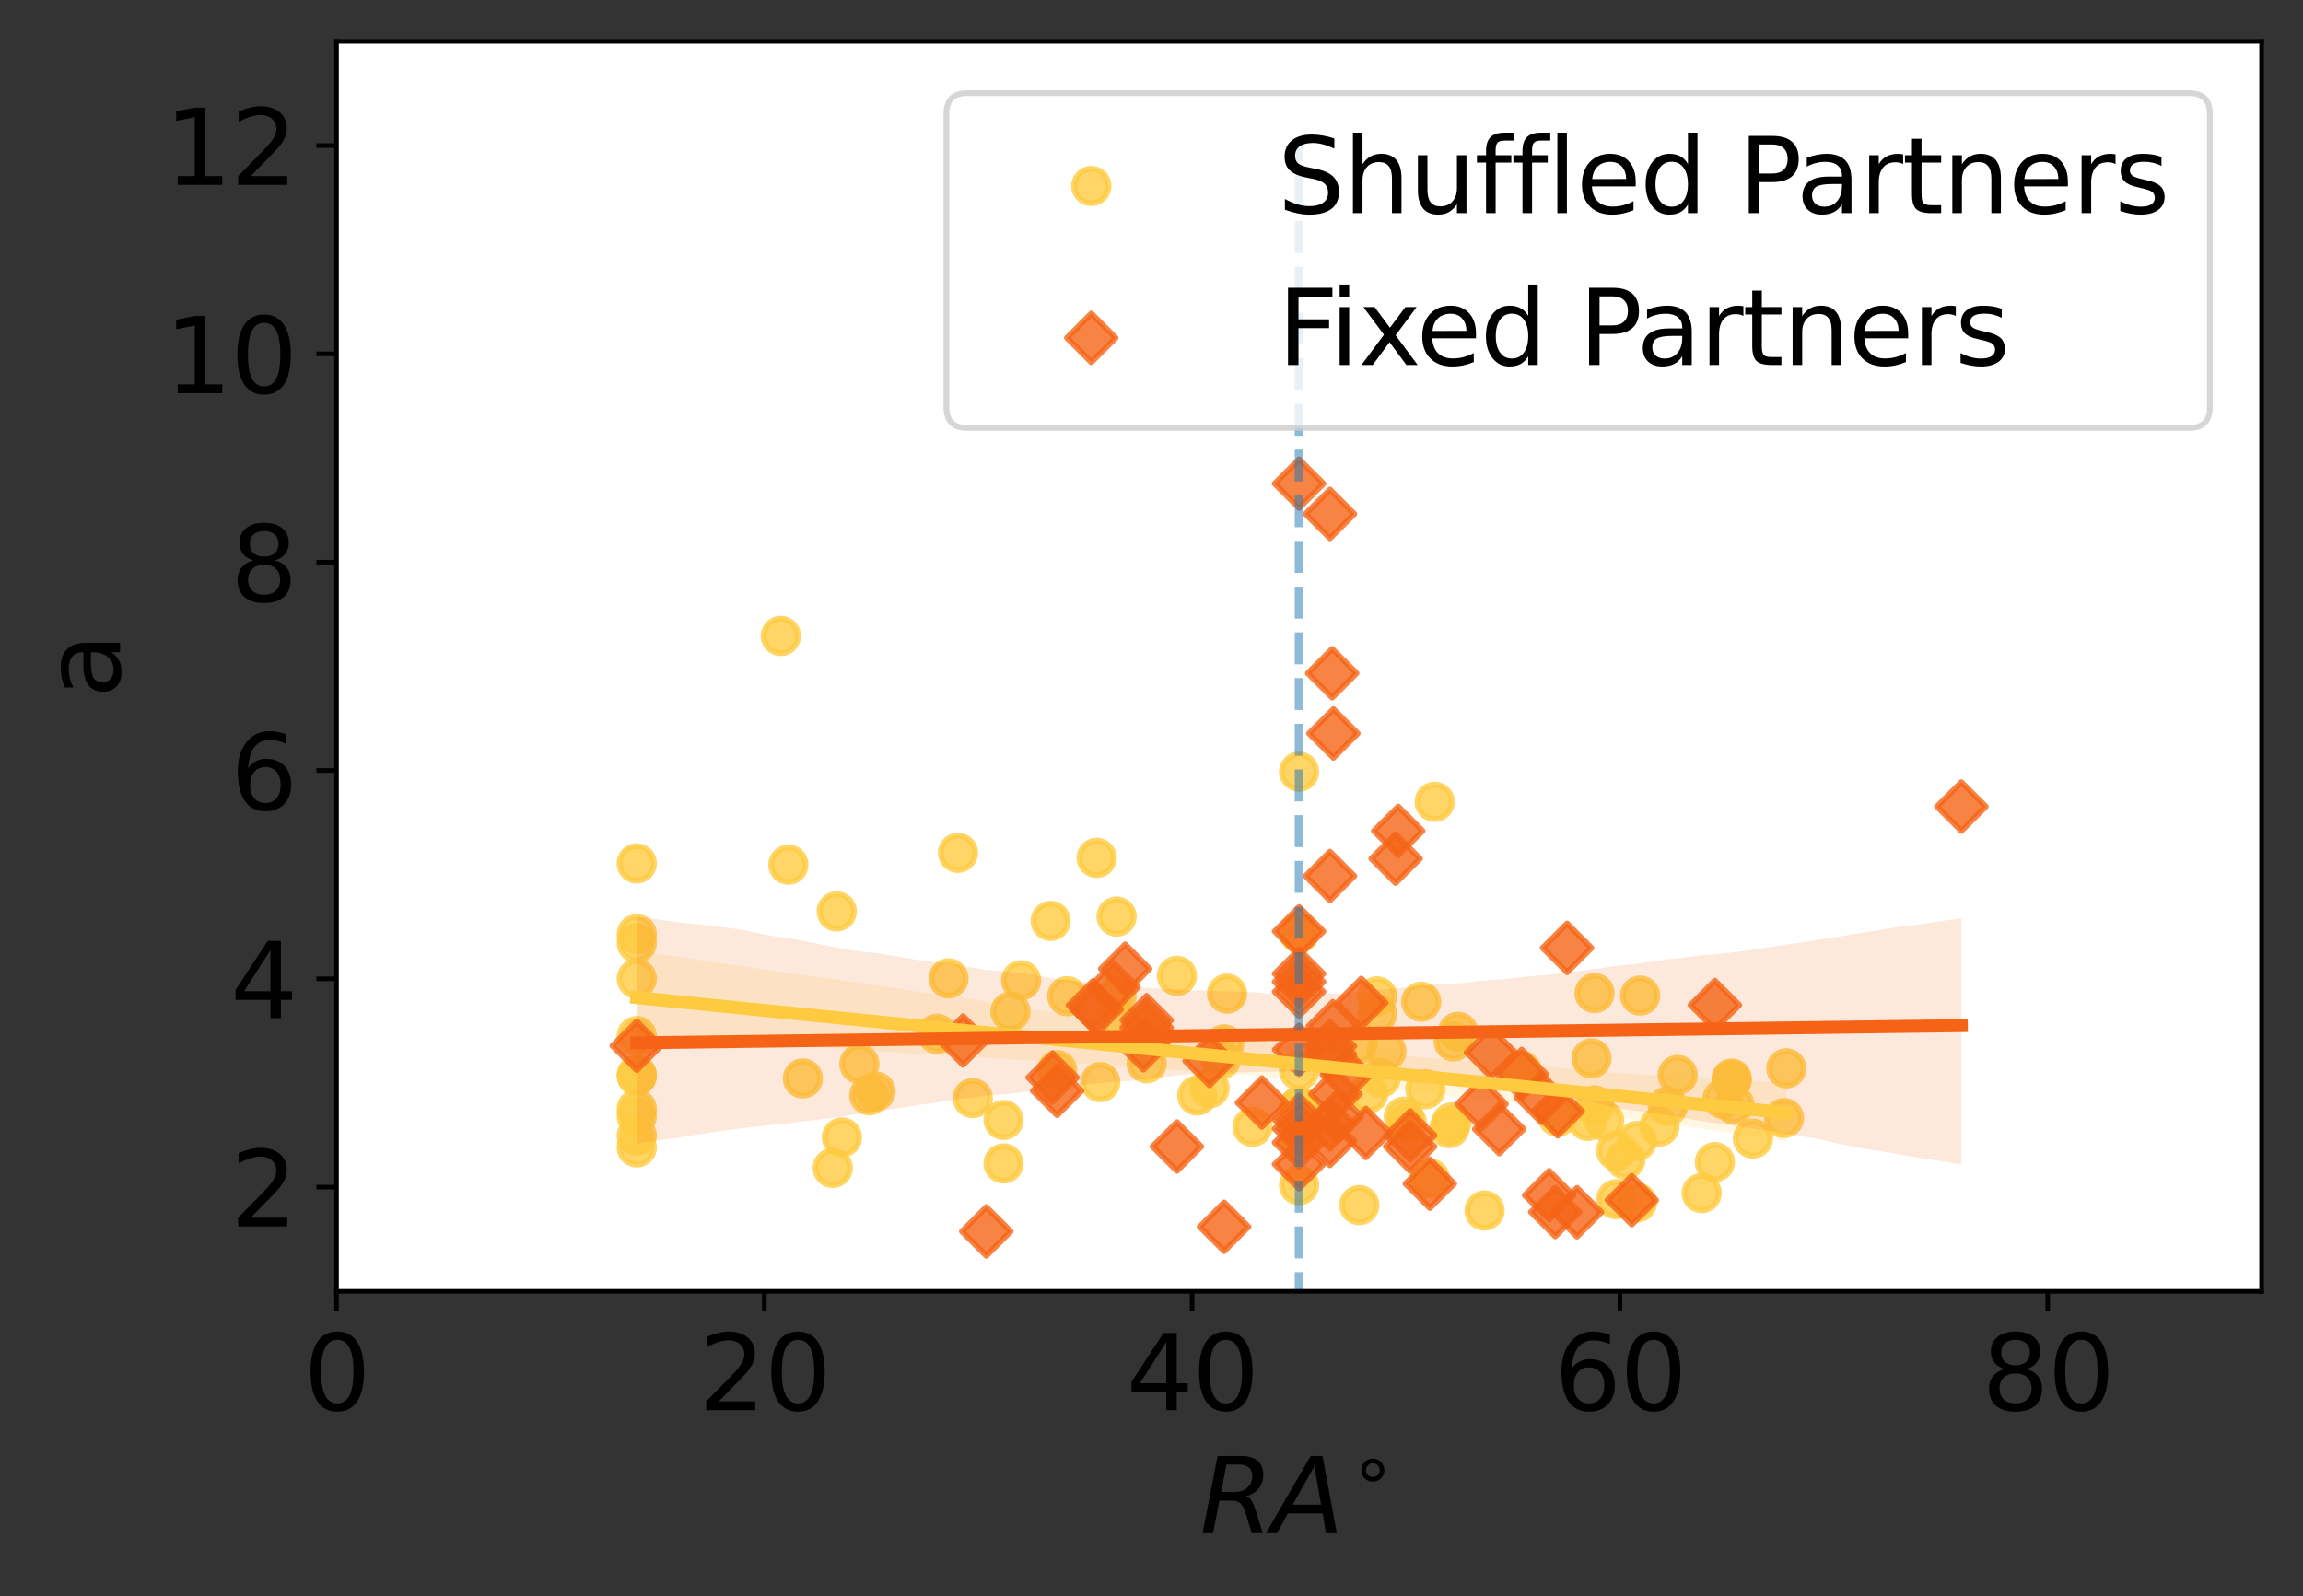 <?xml version="1.0" encoding="utf-8" standalone="no"?>
<!DOCTYPE svg PUBLIC "-//W3C//DTD SVG 1.1//EN"
  "http://www.w3.org/Graphics/SVG/1.1/DTD/svg11.dtd">
<svg xmlns:xlink="http://www.w3.org/1999/xlink" width="400.526pt" height="277.681pt" viewBox="0 0 400.526 277.681" xmlns="http://www.w3.org/2000/svg" version="1.1">
 <rect x="0" y="0" width="400.526" height="277.681" fill="#333333" stroke="none"/>
 <defs>
  <style type="text/css">*{stroke-linejoin: round; stroke-linecap: butt}</style>
 </defs>
 <g id="figure_1">
  <g id="patch_1">
   <path d="M 0 277.681 
L 400.526 277.681 
L 400.526 0 
L 0 0 
L 0 277.681 
z
" style="fill: none"/>
  </g>
  <g id="axes_1">
   <g id="patch_2">
    <path d="M 58.526 224.64 
L 393.326 224.64 
L 393.326 7.2 
L 58.526 7.2 
z
" style="fill: #ffffff"/>
   </g>
   <g id="PathCollection_1">
    <defs>
     <path id="me999595e60" d="M 0 3 
C 0.796 3 1.559 2.684 2.121 2.121 
C 2.684 1.559 3 0.796 3 0 
C 3 -0.796 2.684 -1.559 2.121 -2.121 
C 1.559 -2.684 0.796 -3 0 -3 
C -0.796 -3 -1.559 -2.684 -2.121 -2.121 
C -2.684 -1.559 -3 -0.796 -3 0 
C -3 0.796 -2.684 1.559 -2.121 2.121 
C -1.559 2.684 -0.796 3 0 3 
z
" style="stroke: #fdca40; stroke-opacity: 0.8"/>
    </defs>
    <g clip-path="url(#pf5b7fcea45)">
     <use xlink:href="#me999595e60" x="244.15" y="194.261" style="fill: #fdca40; fill-opacity: 0.8; stroke: #fdca40; stroke-opacity: 0.8"/>
     <use xlink:href="#me999595e60" x="213.402" y="172.859" style="fill: #fdca40; fill-opacity: 0.8; stroke: #fdca40; stroke-opacity: 0.8"/>
     <use xlink:href="#me999595e60" x="225.926" y="206.184" style="fill: #fdca40; fill-opacity: 0.8; stroke: #fdca40; stroke-opacity: 0.8"/>
     <use xlink:href="#me999595e60" x="276.13" y="194.996" style="fill: #fdca40; fill-opacity: 0.8; stroke: #fdca40; stroke-opacity: 0.8"/>
     <use xlink:href="#me999595e60" x="247.896" y="189.482" style="fill: #fdca40; fill-opacity: 0.8; stroke: #fdca40; stroke-opacity: 0.8"/>
     <use xlink:href="#me999595e60" x="110.74" y="150.206" style="fill: #fdca40; fill-opacity: 0.8; stroke: #fdca40; stroke-opacity: 0.8"/>
     <use xlink:href="#me999595e60" x="290.064" y="192.461" style="fill: #fdca40; fill-opacity: 0.8; stroke: #fdca40; stroke-opacity: 0.8"/>
     <use xlink:href="#me999595e60" x="253.57" y="179.493" style="fill: #fdca40; fill-opacity: 0.8; stroke: #fdca40; stroke-opacity: 0.8"/>
     <use xlink:href="#me999595e60" x="194.704" y="177.514" style="fill: #fdca40; fill-opacity: 0.8; stroke: #fdca40; stroke-opacity: 0.8"/>
     <use xlink:href="#me999595e60" x="194.191" y="173.253" style="fill: #fdca40; fill-opacity: 0.8; stroke: #fdca40; stroke-opacity: 0.8"/>
     <use xlink:href="#me999595e60" x="301.162" y="187.94" style="fill: #fdca40; fill-opacity: 0.8; stroke: #fdca40; stroke-opacity: 0.8"/>
     <use xlink:href="#me999595e60" x="304.856" y="198.085" style="fill: #fdca40; fill-opacity: 0.8; stroke: #fdca40; stroke-opacity: 0.8"/>
     <use xlink:href="#me999595e60" x="199.421" y="184.975" style="fill: #fdca40; fill-opacity: 0.8; stroke: #fdca40; stroke-opacity: 0.8"/>
     <use xlink:href="#me999595e60" x="298.243" y="202.167" style="fill: #fdca40; fill-opacity: 0.8; stroke: #fdca40; stroke-opacity: 0.8"/>
     <use xlink:href="#me999595e60" x="237.977" y="190.211" style="fill: #fdca40; fill-opacity: 0.8; stroke: #fdca40; stroke-opacity: 0.8"/>
     <use xlink:href="#me999595e60" x="182.731" y="160.2" style="fill: #fdca40; fill-opacity: 0.8; stroke: #fdca40; stroke-opacity: 0.8"/>
     <use xlink:href="#me999595e60" x="270.918" y="194.289" style="fill: #fdca40; fill-opacity: 0.8; stroke: #fdca40; stroke-opacity: 0.8"/>
     <use xlink:href="#me999595e60" x="110.74" y="194.199" style="fill: #fdca40; fill-opacity: 0.8; stroke: #fdca40; stroke-opacity: 0.8"/>
     <use xlink:href="#me999595e60" x="310.263" y="194.496" style="fill: #fdca40; fill-opacity: 0.8; stroke: #fdca40; stroke-opacity: 0.8"/>
     <use xlink:href="#me999595e60" x="164.957" y="170.199" style="fill: #fdca40; fill-opacity: 0.8; stroke: #fdca40; stroke-opacity: 0.8"/>
     <use xlink:href="#me999595e60" x="239.512" y="176.371" style="fill: #fdca40; fill-opacity: 0.8; stroke: #fdca40; stroke-opacity: 0.8"/>
     <use xlink:href="#me999595e60" x="183.853" y="186.186" style="fill: #fdca40; fill-opacity: 0.8; stroke: #fdca40; stroke-opacity: 0.8"/>
     <use xlink:href="#me999595e60" x="191.355" y="188.25" style="fill: #fdca40; fill-opacity: 0.8; stroke: #fdca40; stroke-opacity: 0.8"/>
     <use xlink:href="#me999595e60" x="137.11" y="150.421" style="fill: #fdca40; fill-opacity: 0.8; stroke: #fdca40; stroke-opacity: 0.8"/>
     <use xlink:href="#me999595e60" x="151.171" y="190.542" style="fill: #fdca40; fill-opacity: 0.8; stroke: #fdca40; stroke-opacity: 0.8"/>
     <use xlink:href="#me999595e60" x="248.675" y="205.019" style="fill: #fdca40; fill-opacity: 0.8; stroke: #fdca40; stroke-opacity: 0.8"/>
     <use xlink:href="#me999595e60" x="146.427" y="197.872" style="fill: #fdca40; fill-opacity: 0.8; stroke: #fdca40; stroke-opacity: 0.8"/>
     <use xlink:href="#me999595e60" x="208.205" y="190.577" style="fill: #fdca40; fill-opacity: 0.8; stroke: #fdca40; stroke-opacity: 0.8"/>
     <use xlink:href="#me999595e60" x="252.431" y="195.263" style="fill: #fdca40; fill-opacity: 0.8; stroke: #fdca40; stroke-opacity: 0.8"/>
     <use xlink:href="#me999595e60" x="169.177" y="191.032" style="fill: #fdca40; fill-opacity: 0.8; stroke: #fdca40; stroke-opacity: 0.8"/>
     <use xlink:href="#me999595e60" x="282.675" y="201.736" style="fill: #fdca40; fill-opacity: 0.8; stroke: #fdca40; stroke-opacity: 0.8"/>
     <use xlink:href="#me999595e60" x="177.586" y="170.555" style="fill: #fdca40; fill-opacity: 0.8; stroke: #fdca40; stroke-opacity: 0.8"/>
     <use xlink:href="#me999595e60" x="174.534" y="202.399" style="fill: #fdca40; fill-opacity: 0.8; stroke: #fdca40; stroke-opacity: 0.8"/>
     <use xlink:href="#me999595e60" x="225.926" y="186.27" style="fill: #fdca40; fill-opacity: 0.8; stroke: #fdca40; stroke-opacity: 0.8"/>
     <use xlink:href="#me999595e60" x="110.74" y="170.25" style="fill: #fdca40; fill-opacity: 0.8; stroke: #fdca40; stroke-opacity: 0.8"/>
     <use xlink:href="#me999595e60" x="291.771" y="186.997" style="fill: #fdca40; fill-opacity: 0.8; stroke: #fdca40; stroke-opacity: 0.8"/>
     <use xlink:href="#me999595e60" x="301.162" y="187.638" style="fill: #fdca40; fill-opacity: 0.8; stroke: #fdca40; stroke-opacity: 0.8"/>
     <use xlink:href="#me999595e60" x="152.274" y="189.873" style="fill: #fdca40; fill-opacity: 0.8; stroke: #fdca40; stroke-opacity: 0.8"/>
     <use xlink:href="#me999595e60" x="277.318" y="192.304" style="fill: #fdca40; fill-opacity: 0.8; stroke: #fdca40; stroke-opacity: 0.8"/>
     <use xlink:href="#me999595e60" x="285.242" y="173.197" style="fill: #fdca40; fill-opacity: 0.8; stroke: #fdca40; stroke-opacity: 0.8"/>
     <use xlink:href="#me999595e60" x="139.627" y="187.613" style="fill: #fdca40; fill-opacity: 0.8; stroke: #fdca40; stroke-opacity: 0.8"/>
     <use xlink:href="#me999595e60" x="252.071" y="196.258" style="fill: #fdca40; fill-opacity: 0.8; stroke: #fdca40; stroke-opacity: 0.8"/>
     <use xlink:href="#me999595e60" x="149.457" y="185.088" style="fill: #fdca40; fill-opacity: 0.8; stroke: #fdca40; stroke-opacity: 0.8"/>
     <use xlink:href="#me999595e60" x="212.339" y="184.319" style="fill: #fdca40; fill-opacity: 0.8; stroke: #fdca40; stroke-opacity: 0.8"/>
     <use xlink:href="#me999595e60" x="210.358" y="189.32" style="fill: #fdca40; fill-opacity: 0.8; stroke: #fdca40; stroke-opacity: 0.8"/>
     <use xlink:href="#me999595e60" x="162.955" y="179.843" style="fill: #fdca40; fill-opacity: 0.8; stroke: #fdca40; stroke-opacity: 0.8"/>
     <use xlink:href="#me999595e60" x="166.609" y="148.362" style="fill: #fdca40; fill-opacity: 0.8; stroke: #fdca40; stroke-opacity: 0.8"/>
     <use xlink:href="#me999595e60" x="135.798" y="110.632" style="fill: #fdca40; fill-opacity: 0.8; stroke: #fdca40; stroke-opacity: 0.8"/>
     <use xlink:href="#me999595e60" x="288.585" y="195.994" style="fill: #fdca40; fill-opacity: 0.8; stroke: #fdca40; stroke-opacity: 0.8"/>
     <use xlink:href="#me999595e60" x="110.74" y="192.91" style="fill: #fdca40; fill-opacity: 0.8; stroke: #fdca40; stroke-opacity: 0.8"/>
     <use xlink:href="#me999595e60" x="225.926" y="134.245" style="fill: #fdca40; fill-opacity: 0.8; stroke: #fdca40; stroke-opacity: 0.8"/>
     <use xlink:href="#me999595e60" x="225.926" y="195.682" style="fill: #fdca40; fill-opacity: 0.8; stroke: #fdca40; stroke-opacity: 0.8"/>
     <use xlink:href="#me999595e60" x="241.124" y="182.839" style="fill: #fdca40; fill-opacity: 0.8; stroke: #fdca40; stroke-opacity: 0.8"/>
     <use xlink:href="#me999595e60" x="244.684" y="195.328" style="fill: #fdca40; fill-opacity: 0.8; stroke: #fdca40; stroke-opacity: 0.8"/>
     <use xlink:href="#me999595e60" x="239.512" y="173.331" style="fill: #fdca40; fill-opacity: 0.8; stroke: #fdca40; stroke-opacity: 0.8"/>
     <use xlink:href="#me999595e60" x="225.926" y="197.852" style="fill: #fdca40; fill-opacity: 0.8; stroke: #fdca40; stroke-opacity: 0.8"/>
     <use xlink:href="#me999595e60" x="258.19" y="210.59" style="fill: #fdca40; fill-opacity: 0.8; stroke: #fdca40; stroke-opacity: 0.8"/>
     <use xlink:href="#me999595e60" x="277.318" y="172.762" style="fill: #fdca40; fill-opacity: 0.8; stroke: #fdca40; stroke-opacity: 0.8"/>
     <use xlink:href="#me999595e60" x="145.519" y="158.551" style="fill: #fdca40; fill-opacity: 0.8; stroke: #fdca40; stroke-opacity: 0.8"/>
     <use xlink:href="#me999595e60" x="301.606" y="192.142" style="fill: #fdca40; fill-opacity: 0.8; stroke: #fdca40; stroke-opacity: 0.8"/>
     <use xlink:href="#me999595e60" x="225.926" y="192.496" style="fill: #fdca40; fill-opacity: 0.8; stroke: #fdca40; stroke-opacity: 0.8"/>
     <use xlink:href="#me999595e60" x="236.068" y="181.765" style="fill: #fdca40; fill-opacity: 0.8; stroke: #fdca40; stroke-opacity: 0.8"/>
     <use xlink:href="#me999595e60" x="252.8" y="181.163" style="fill: #fdca40; fill-opacity: 0.8; stroke: #fdca40; stroke-opacity: 0.8"/>
     <use xlink:href="#me999595e60" x="110.74" y="199.605" style="fill: #fdca40; fill-opacity: 0.8; stroke: #fdca40; stroke-opacity: 0.8"/>
     <use xlink:href="#me999595e60" x="281.08" y="200.198" style="fill: #fdca40; fill-opacity: 0.8; stroke: #fdca40; stroke-opacity: 0.8"/>
     <use xlink:href="#me999595e60" x="174.534" y="194.836" style="fill: #fdca40; fill-opacity: 0.8; stroke: #fdca40; stroke-opacity: 0.8"/>
     <use xlink:href="#me999595e60" x="225.926" y="192.49" style="fill: #fdca40; fill-opacity: 0.8; stroke: #fdca40; stroke-opacity: 0.8"/>
     <use xlink:href="#me999595e60" x="110.74" y="197.566" style="fill: #fdca40; fill-opacity: 0.8; stroke: #fdca40; stroke-opacity: 0.8"/>
     <use xlink:href="#me999595e60" x="225.926" y="162.343" style="fill: #fdca40; fill-opacity: 0.8; stroke: #fdca40; stroke-opacity: 0.8"/>
     <use xlink:href="#me999595e60" x="110.74" y="187.186" style="fill: #fdca40; fill-opacity: 0.8; stroke: #fdca40; stroke-opacity: 0.8"/>
     <use xlink:href="#me999595e60" x="110.74" y="180.233" style="fill: #fdca40; fill-opacity: 0.8; stroke: #fdca40; stroke-opacity: 0.8"/>
     <use xlink:href="#me999595e60" x="190.726" y="149.24" style="fill: #fdca40; fill-opacity: 0.8; stroke: #fdca40; stroke-opacity: 0.8"/>
     <use xlink:href="#me999595e60" x="278.99" y="194.982" style="fill: #fdca40; fill-opacity: 0.8; stroke: #fdca40; stroke-opacity: 0.8"/>
     <use xlink:href="#me999595e60" x="240.114" y="187.517" style="fill: #fdca40; fill-opacity: 0.8; stroke: #fdca40; stroke-opacity: 0.8"/>
     <use xlink:href="#me999595e60" x="236.399" y="209.647" style="fill: #fdca40; fill-opacity: 0.8; stroke: #fdca40; stroke-opacity: 0.8"/>
     <use xlink:href="#me999595e60" x="212.892" y="181.678" style="fill: #fdca40; fill-opacity: 0.8; stroke: #fdca40; stroke-opacity: 0.8"/>
     <use xlink:href="#me999595e60" x="310.676" y="185.854" style="fill: #fdca40; fill-opacity: 0.8; stroke: #fdca40; stroke-opacity: 0.8"/>
     <use xlink:href="#me999595e60" x="276.783" y="184.114" style="fill: #fdca40; fill-opacity: 0.8; stroke: #fdca40; stroke-opacity: 0.8"/>
     <use xlink:href="#me999595e60" x="281.08" y="208.629" style="fill: #fdca40; fill-opacity: 0.8; stroke: #fdca40; stroke-opacity: 0.8"/>
     <use xlink:href="#me999595e60" x="249.511" y="139.491" style="fill: #fdca40; fill-opacity: 0.8; stroke: #fdca40; stroke-opacity: 0.8"/>
     <use xlink:href="#me999595e60" x="110.74" y="162.509" style="fill: #fdca40; fill-opacity: 0.8; stroke: #fdca40; stroke-opacity: 0.8"/>
     <use xlink:href="#me999595e60" x="217.836" y="196.034" style="fill: #fdca40; fill-opacity: 0.8; stroke: #fdca40; stroke-opacity: 0.8"/>
     <use xlink:href="#me999595e60" x="110.74" y="186.993" style="fill: #fdca40; fill-opacity: 0.8; stroke: #fdca40; stroke-opacity: 0.8"/>
     <use xlink:href="#me999595e60" x="284.711" y="198.47" style="fill: #fdca40; fill-opacity: 0.8; stroke: #fdca40; stroke-opacity: 0.8"/>
     <use xlink:href="#me999595e60" x="200.471" y="179.778" style="fill: #fdca40; fill-opacity: 0.8; stroke: #fdca40; stroke-opacity: 0.8"/>
     <use xlink:href="#me999595e60" x="110.74" y="164.039" style="fill: #fdca40; fill-opacity: 0.8; stroke: #fdca40; stroke-opacity: 0.8"/>
     <use xlink:href="#me999595e60" x="204.682" y="169.761" style="fill: #fdca40; fill-opacity: 0.8; stroke: #fdca40; stroke-opacity: 0.8"/>
     <use xlink:href="#me999595e60" x="264.642" y="186.28" style="fill: #fdca40; fill-opacity: 0.8; stroke: #fdca40; stroke-opacity: 0.8"/>
     <use xlink:href="#me999595e60" x="299.577" y="191.156" style="fill: #fdca40; fill-opacity: 0.8; stroke: #fdca40; stroke-opacity: 0.8"/>
     <use xlink:href="#me999595e60" x="295.954" y="207.548" style="fill: #fdca40; fill-opacity: 0.8; stroke: #fdca40; stroke-opacity: 0.8"/>
     <use xlink:href="#me999595e60" x="284.711" y="209.19" style="fill: #fdca40; fill-opacity: 0.8; stroke: #fdca40; stroke-opacity: 0.8"/>
     <use xlink:href="#me999595e60" x="144.824" y="203.177" style="fill: #fdca40; fill-opacity: 0.8; stroke: #fdca40; stroke-opacity: 0.8"/>
     <use xlink:href="#me999595e60" x="194.191" y="159.453" style="fill: #fdca40; fill-opacity: 0.8; stroke: #fdca40; stroke-opacity: 0.8"/>
     <use xlink:href="#me999595e60" x="247.169" y="174.265" style="fill: #fdca40; fill-opacity: 0.8; stroke: #fdca40; stroke-opacity: 0.8"/>
     <use xlink:href="#me999595e60" x="185.6" y="173.298" style="fill: #fdca40; fill-opacity: 0.8; stroke: #fdca40; stroke-opacity: 0.8"/>
     <use xlink:href="#me999595e60" x="175.721" y="175.983" style="fill: #fdca40; fill-opacity: 0.8; stroke: #fdca40; stroke-opacity: 0.8"/>
    </g>
   </g>
   <g id="PolyCollection_1">
    <path d="M 110.74 165.386 
L 110.74 180.428 
L 112.76 180.535 
L 114.78 180.642 
L 116.799 180.749 
L 118.819 180.857 
L 120.838 180.964 
L 122.858 181.071 
L 124.877 181.178 
L 126.897 181.292 
L 128.916 181.394 
L 130.936 181.539 
L 132.956 181.663 
L 134.975 181.788 
L 136.995 181.91 
L 139.014 182.032 
L 141.034 182.132 
L 143.053 182.26 
L 145.073 182.389 
L 147.092 182.495 
L 149.112 182.624 
L 151.132 182.772 
L 153.151 182.895 
L 155.171 183.024 
L 157.19 183.162 
L 159.21 183.284 
L 161.229 183.42 
L 163.249 183.532 
L 165.268 183.644 
L 167.288 183.76 
L 169.307 183.883 
L 171.327 184.007 
L 173.347 184.13 
L 175.366 184.253 
L 177.386 184.376 
L 179.405 184.499 
L 181.425 184.633 
L 183.444 184.749 
L 185.464 184.858 
L 187.483 184.988 
L 189.503 185.103 
L 191.523 185.238 
L 193.542 185.369 
L 195.562 185.525 
L 197.581 185.695 
L 199.601 185.864 
L 201.62 185.986 
L 203.64 186.077 
L 205.659 186.251 
L 207.679 186.376 
L 209.699 186.512 
L 211.718 186.66 
L 213.738 186.808 
L 215.757 186.952 
L 217.777 187.097 
L 219.796 187.305 
L 221.816 187.465 
L 223.835 187.67 
L 225.855 187.841 
L 227.875 188.031 
L 229.894 188.229 
L 231.914 188.441 
L 233.933 188.699 
L 235.953 188.905 
L 237.972 189.111 
L 239.992 189.317 
L 242.011 189.492 
L 244.031 189.728 
L 246.05 189.934 
L 248.07 190.141 
L 250.09 190.347 
L 252.109 190.559 
L 254.129 190.758 
L 256.148 190.971 
L 258.168 191.169 
L 260.187 191.439 
L 262.207 191.69 
L 264.226 191.94 
L 266.246 192.234 
L 268.266 192.466 
L 270.285 192.713 
L 272.305 193.056 
L 274.324 193.401 
L 276.344 193.646 
L 278.363 193.962 
L 280.383 194.234 
L 282.402 194.481 
L 284.422 194.768 
L 286.442 195.057 
L 288.461 195.344 
L 290.481 195.583 
L 292.5 195.864 
L 294.52 196.139 
L 296.539 196.455 
L 298.559 196.761 
L 300.578 197.076 
L 302.598 197.403 
L 304.618 197.673 
L 306.637 197.942 
L 308.657 198.245 
L 310.676 198.519 
L 310.676 188.335 
L 310.676 188.335 
L 308.657 188.239 
L 306.637 188.143 
L 304.618 188.048 
L 302.598 187.953 
L 300.578 187.858 
L 298.559 187.764 
L 296.539 187.67 
L 294.52 187.547 
L 292.5 187.423 
L 290.481 187.259 
L 288.461 187.077 
L 286.442 186.963 
L 284.422 186.879 
L 282.402 186.76 
L 280.383 186.579 
L 278.363 186.398 
L 276.344 186.26 
L 274.324 186.074 
L 272.305 185.871 
L 270.285 185.695 
L 268.266 185.56 
L 266.246 185.39 
L 264.226 185.211 
L 262.207 185.09 
L 260.187 184.954 
L 258.168 184.801 
L 256.148 184.63 
L 254.129 184.477 
L 252.109 184.284 
L 250.09 184.151 
L 248.07 184.018 
L 246.05 183.825 
L 244.031 183.617 
L 242.011 183.472 
L 239.992 183.257 
L 237.972 183.049 
L 235.953 182.834 
L 233.933 182.636 
L 231.914 182.525 
L 229.894 182.306 
L 227.875 182.087 
L 225.855 181.868 
L 223.835 181.686 
L 221.816 181.422 
L 219.796 181.159 
L 217.777 180.921 
L 215.757 180.666 
L 213.738 180.474 
L 211.718 180.223 
L 209.699 179.992 
L 207.679 179.753 
L 205.659 179.409 
L 203.64 179.135 
L 201.62 178.833 
L 199.601 178.533 
L 197.581 178.258 
L 195.562 177.972 
L 193.542 177.636 
L 191.523 177.373 
L 189.503 177.075 
L 187.483 176.775 
L 185.464 176.475 
L 183.444 176.159 
L 181.425 175.861 
L 179.405 175.564 
L 177.386 175.267 
L 175.366 174.959 
L 173.347 174.606 
L 171.327 174.231 
L 169.307 173.857 
L 167.288 173.484 
L 165.268 173.222 
L 163.249 172.981 
L 161.229 172.742 
L 159.21 172.461 
L 157.19 172.112 
L 155.171 171.818 
L 153.151 171.557 
L 151.132 171.247 
L 149.112 170.939 
L 147.092 170.63 
L 145.073 170.33 
L 143.053 170.079 
L 141.034 169.829 
L 139.014 169.578 
L 136.995 169.283 
L 134.975 168.983 
L 132.956 168.683 
L 130.936 168.383 
L 128.916 168.084 
L 126.897 167.784 
L 124.877 167.484 
L 122.858 167.184 
L 120.838 166.885 
L 118.819 166.585 
L 116.799 166.285 
L 114.78 165.985 
L 112.76 165.686 
L 110.74 165.386 
z
" clip-path="url(#pf5b7fcea45)" style="fill: #fdca40; fill-opacity: 0.15"/>
   </g>
   <g id="PathCollection_2">
    <defs>
     <path id="m61c987d57f" d="M -0 4.243 
L 4.243 0 
L 0 -4.243 
L -4.243 -0 
z
" style="stroke: #f56416; stroke-opacity: 0.8"/>
    </defs>
    <g clip-path="url(#pf5b7fcea45)">
     <use xlink:href="#m61c987d57f" x="193.661" y="171.745" style="fill: #f56416; fill-opacity: 0.8; stroke: #f56416; stroke-opacity: 0.8"/>
     <use xlink:href="#m61c987d57f" x="183.057" y="187.442" style="fill: #f56416; fill-opacity: 0.8; stroke: #f56416; stroke-opacity: 0.8"/>
     <use xlink:href="#m61c987d57f" x="232.255" y="190.312" style="fill: #f56416; fill-opacity: 0.8; stroke: #f56416; stroke-opacity: 0.8"/>
     <use xlink:href="#m61c987d57f" x="231.79" y="178.521" style="fill: #f56416; fill-opacity: 0.8; stroke: #f56416; stroke-opacity: 0.8"/>
     <use xlink:href="#m61c987d57f" x="199.421" y="177.475" style="fill: #f56416; fill-opacity: 0.8; stroke: #f56416; stroke-opacity: 0.8"/>
     <use xlink:href="#m61c987d57f" x="257.66" y="192.058" style="fill: #f56416; fill-opacity: 0.8; stroke: #f56416; stroke-opacity: 0.8"/>
     <use xlink:href="#m61c987d57f" x="269.41" y="207.931" style="fill: #f56416; fill-opacity: 0.8; stroke: #f56416; stroke-opacity: 0.8"/>
     <use xlink:href="#m61c987d57f" x="270.477" y="210.851" style="fill: #f56416; fill-opacity: 0.8; stroke: #f56416; stroke-opacity: 0.8"/>
     <use xlink:href="#m61c987d57f" x="232.515" y="194.215" style="fill: #f56416; fill-opacity: 0.8; stroke: #f56416; stroke-opacity: 0.8"/>
     <use xlink:href="#m61c987d57f" x="231.9" y="127.594" style="fill: #f56416; fill-opacity: 0.8; stroke: #f56416; stroke-opacity: 0.8"/>
     <use xlink:href="#m61c987d57f" x="242.718" y="149.371" style="fill: #f56416; fill-opacity: 0.8; stroke: #f56416; stroke-opacity: 0.8"/>
     <use xlink:href="#m61c987d57f" x="225.926" y="84.133" style="fill: #f56416; fill-opacity: 0.8; stroke: #f56416; stroke-opacity: 0.8"/>
     <use xlink:href="#m61c987d57f" x="231.298" y="195.612" style="fill: #f56416; fill-opacity: 0.8; stroke: #f56416; stroke-opacity: 0.8"/>
     <use xlink:href="#m61c987d57f" x="231.298" y="89.402" style="fill: #f56416; fill-opacity: 0.8; stroke: #f56416; stroke-opacity: 0.8"/>
     <use xlink:href="#m61c987d57f" x="225.926" y="172.515" style="fill: #f56416; fill-opacity: 0.8; stroke: #f56416; stroke-opacity: 0.8"/>
     <use xlink:href="#m61c987d57f" x="183.853" y="189.765" style="fill: #f56416; fill-opacity: 0.8; stroke: #f56416; stroke-opacity: 0.8"/>
     <use xlink:href="#m61c987d57f" x="225.926" y="194.795" style="fill: #f56416; fill-opacity: 0.8; stroke: #f56416; stroke-opacity: 0.8"/>
     <use xlink:href="#m61c987d57f" x="267.999" y="190.969" style="fill: #f56416; fill-opacity: 0.8; stroke: #f56416; stroke-opacity: 0.8"/>
     <use xlink:href="#m61c987d57f" x="236.754" y="174.468" style="fill: #f56416; fill-opacity: 0.8; stroke: #f56416; stroke-opacity: 0.8"/>
     <use xlink:href="#m61c987d57f" x="237.54" y="197.092" style="fill: #f56416; fill-opacity: 0.8; stroke: #f56416; stroke-opacity: 0.8"/>
     <use xlink:href="#m61c987d57f" x="225.926" y="182.611" style="fill: #f56416; fill-opacity: 0.8; stroke: #f56416; stroke-opacity: 0.8"/>
     <use xlink:href="#m61c987d57f" x="231.685" y="117.119" style="fill: #f56416; fill-opacity: 0.8; stroke: #f56416; stroke-opacity: 0.8"/>
     <use xlink:href="#m61c987d57f" x="225.926" y="162.017" style="fill: #f56416; fill-opacity: 0.8; stroke: #f56416; stroke-opacity: 0.8"/>
     <use xlink:href="#m61c987d57f" x="212.892" y="213.416" style="fill: #f56416; fill-opacity: 0.8; stroke: #f56416; stroke-opacity: 0.8"/>
     <use xlink:href="#m61c987d57f" x="171.536" y="214.221" style="fill: #f56416; fill-opacity: 0.8; stroke: #f56416; stroke-opacity: 0.8"/>
     <use xlink:href="#m61c987d57f" x="231.298" y="198.483" style="fill: #f56416; fill-opacity: 0.8; stroke: #f56416; stroke-opacity: 0.8"/>
     <use xlink:href="#m61c987d57f" x="204.682" y="199.456" style="fill: #f56416; fill-opacity: 0.8; stroke: #f56416; stroke-opacity: 0.8"/>
     <use xlink:href="#m61c987d57f" x="270.918" y="193.312" style="fill: #f56416; fill-opacity: 0.8; stroke: #f56416; stroke-opacity: 0.8"/>
     <use xlink:href="#m61c987d57f" x="245.249" y="197.519" style="fill: #f56416; fill-opacity: 0.8; stroke: #f56416; stroke-opacity: 0.8"/>
     <use xlink:href="#m61c987d57f" x="245.249" y="199.469" style="fill: #f56416; fill-opacity: 0.8; stroke: #f56416; stroke-opacity: 0.8"/>
     <use xlink:href="#m61c987d57f" x="264.642" y="186.829" style="fill: #f56416; fill-opacity: 0.8; stroke: #f56416; stroke-opacity: 0.8"/>
     <use xlink:href="#m61c987d57f" x="231.298" y="181.997" style="fill: #f56416; fill-opacity: 0.8; stroke: #f56416; stroke-opacity: 0.8"/>
     <use xlink:href="#m61c987d57f" x="190.726" y="175.611" style="fill: #f56416; fill-opacity: 0.8; stroke: #f56416; stroke-opacity: 0.8"/>
     <use xlink:href="#m61c987d57f" x="283.789" y="208.782" style="fill: #f56416; fill-opacity: 0.8; stroke: #f56416; stroke-opacity: 0.8"/>
     <use xlink:href="#m61c987d57f" x="225.926" y="196.367" style="fill: #f56416; fill-opacity: 0.8; stroke: #f56416; stroke-opacity: 0.8"/>
     <use xlink:href="#m61c987d57f" x="341.111" y="140.313" style="fill: #f56416; fill-opacity: 0.8; stroke: #f56416; stroke-opacity: 0.8"/>
     <use xlink:href="#m61c987d57f" x="219.469" y="191.798" style="fill: #f56416; fill-opacity: 0.8; stroke: #f56416; stroke-opacity: 0.8"/>
     <use xlink:href="#m61c987d57f" x="274.266" y="210.884" style="fill: #f56416; fill-opacity: 0.8; stroke: #f56416; stroke-opacity: 0.8"/>
     <use xlink:href="#m61c987d57f" x="110.74" y="181.928" style="fill: #f56416; fill-opacity: 0.8; stroke: #f56416; stroke-opacity: 0.8"/>
     <use xlink:href="#m61c987d57f" x="234.226" y="186.956" style="fill: #f56416; fill-opacity: 0.8; stroke: #f56416; stroke-opacity: 0.8"/>
     <use xlink:href="#m61c987d57f" x="243.17" y="144.545" style="fill: #f56416; fill-opacity: 0.8; stroke: #f56416; stroke-opacity: 0.8"/>
     <use xlink:href="#m61c987d57f" x="199.421" y="178.76" style="fill: #f56416; fill-opacity: 0.8; stroke: #f56416; stroke-opacity: 0.8"/>
     <use xlink:href="#m61c987d57f" x="225.926" y="170.8" style="fill: #f56416; fill-opacity: 0.8; stroke: #f56416; stroke-opacity: 0.8"/>
     <use xlink:href="#m61c987d57f" x="272.533" y="164.896" style="fill: #f56416; fill-opacity: 0.8; stroke: #f56416; stroke-opacity: 0.8"/>
     <use xlink:href="#m61c987d57f" x="248.675" y="205.913" style="fill: #f56416; fill-opacity: 0.8; stroke: #f56416; stroke-opacity: 0.8"/>
     <use xlink:href="#m61c987d57f" x="198.863" y="181.845" style="fill: #f56416; fill-opacity: 0.8; stroke: #f56416; stroke-opacity: 0.8"/>
     <use xlink:href="#m61c987d57f" x="225.926" y="202.545" style="fill: #f56416; fill-opacity: 0.8; stroke: #f56416; stroke-opacity: 0.8"/>
     <use xlink:href="#m61c987d57f" x="225.926" y="198.776" style="fill: #f56416; fill-opacity: 0.8; stroke: #f56416; stroke-opacity: 0.8"/>
     <use xlink:href="#m61c987d57f" x="298.243" y="174.845" style="fill: #f56416; fill-opacity: 0.8; stroke: #f56416; stroke-opacity: 0.8"/>
     <use xlink:href="#m61c987d57f" x="210.358" y="184.572" style="fill: #f56416; fill-opacity: 0.8; stroke: #f56416; stroke-opacity: 0.8"/>
     <use xlink:href="#m61c987d57f" x="195.682" y="168.532" style="fill: #f56416; fill-opacity: 0.8; stroke: #f56416; stroke-opacity: 0.8"/>
     <use xlink:href="#m61c987d57f" x="259.304" y="183.109" style="fill: #f56416; fill-opacity: 0.8; stroke: #f56416; stroke-opacity: 0.8"/>
     <use xlink:href="#m61c987d57f" x="231.298" y="152.399" style="fill: #f56416; fill-opacity: 0.8; stroke: #f56416; stroke-opacity: 0.8"/>
     <use xlink:href="#m61c987d57f" x="167.489" y="181.006" style="fill: #f56416; fill-opacity: 0.8; stroke: #f56416; stroke-opacity: 0.8"/>
     <use xlink:href="#m61c987d57f" x="190.074" y="174.882" style="fill: #f56416; fill-opacity: 0.8; stroke: #f56416; stroke-opacity: 0.8"/>
     <use xlink:href="#m61c987d57f" x="231.298" y="183.424" style="fill: #f56416; fill-opacity: 0.8; stroke: #f56416; stroke-opacity: 0.8"/>
     <use xlink:href="#m61c987d57f" x="260.746" y="196.427" style="fill: #f56416; fill-opacity: 0.8; stroke: #f56416; stroke-opacity: 0.8"/>
     <use xlink:href="#m61c987d57f" x="225.926" y="169.392" style="fill: #f56416; fill-opacity: 0.8; stroke: #f56416; stroke-opacity: 0.8"/>
    </g>
   </g>
   <g id="PolyCollection_2">
    <path d="M 110.74 159.464 
L 110.74 198.945 
L 113.067 198.598 
L 115.394 198.25 
L 117.721 197.903 
L 120.048 197.555 
L 122.375 197.208 
L 124.702 196.86 
L 127.029 196.517 
L 129.356 196.226 
L 131.683 195.968 
L 134.01 195.713 
L 136.337 195.515 
L 138.664 195.187 
L 140.991 194.927 
L 143.318 194.665 
L 145.645 194.35 
L 147.972 194.001 
L 150.299 193.563 
L 152.626 193.316 
L 154.953 192.973 
L 157.28 192.628 
L 159.607 192.238 
L 161.934 191.937 
L 164.261 191.593 
L 166.588 191.245 
L 168.915 190.905 
L 171.242 190.59 
L 173.569 190.432 
L 175.896 190.224 
L 178.223 189.936 
L 180.55 189.648 
L 182.877 189.36 
L 185.204 189.034 
L 187.531 188.784 
L 189.858 188.555 
L 192.185 188.337 
L 194.511 188.134 
L 196.838 188.002 
L 199.165 187.697 
L 201.492 187.424 
L 203.819 187.18 
L 206.146 186.926 
L 208.473 186.713 
L 210.8 186.585 
L 213.127 186.565 
L 215.454 186.571 
L 217.781 186.484 
L 220.108 186.447 
L 222.435 186.442 
L 224.762 186.376 
L 227.089 186.384 
L 229.416 186.388 
L 231.743 186.484 
L 234.07 186.735 
L 236.397 186.832 
L 238.724 186.954 
L 241.051 186.993 
L 243.378 187.173 
L 245.705 187.431 
L 248.032 187.839 
L 250.359 188.031 
L 252.686 188.406 
L 255.013 188.78 
L 257.34 189.146 
L 259.667 189.518 
L 261.994 189.72 
L 264.321 190.154 
L 266.648 190.397 
L 268.975 190.642 
L 271.302 190.936 
L 273.629 191.2 
L 275.956 191.555 
L 278.283 192.052 
L 280.609 192.687 
L 282.936 193.002 
L 285.263 193.325 
L 287.59 193.649 
L 289.917 193.951 
L 292.244 194.353 
L 294.571 194.809 
L 296.898 195.183 
L 299.225 195.491 
L 301.552 195.833 
L 303.879 196.175 
L 306.206 196.516 
L 308.533 196.855 
L 310.86 197.266 
L 313.187 197.645 
L 315.514 198.005 
L 317.841 198.527 
L 320.168 199.067 
L 322.495 199.54 
L 324.822 199.914 
L 327.149 200.285 
L 329.476 200.656 
L 331.803 201.094 
L 334.13 201.463 
L 336.457 201.829 
L 338.784 202.193 
L 341.111 202.558 
L 341.111 159.709 
L 341.111 159.709 
L 338.784 160.055 
L 336.457 160.411 
L 334.13 160.76 
L 331.803 161.087 
L 329.476 161.362 
L 327.149 161.744 
L 324.822 162.113 
L 322.495 162.487 
L 320.168 162.875 
L 317.841 163.24 
L 315.514 163.615 
L 313.187 163.991 
L 310.86 164.281 
L 308.533 164.633 
L 306.206 165.001 
L 303.879 165.355 
L 301.552 165.656 
L 299.225 165.914 
L 296.898 166.116 
L 294.571 166.353 
L 292.244 166.648 
L 289.917 166.895 
L 287.59 167.255 
L 285.263 167.562 
L 282.936 167.828 
L 280.609 168.094 
L 278.283 168.465 
L 275.956 168.738 
L 273.629 169.011 
L 271.302 169.281 
L 268.975 169.616 
L 266.648 169.788 
L 264.321 170.022 
L 261.994 170.296 
L 259.667 170.454 
L 257.34 170.625 
L 255.013 170.951 
L 252.686 171.132 
L 250.359 171.228 
L 248.032 171.413 
L 245.705 171.629 
L 243.378 171.906 
L 241.051 172.061 
L 238.724 172.266 
L 236.397 172.53 
L 234.07 172.856 
L 231.743 172.848 
L 229.416 172.838 
L 227.089 172.675 
L 224.762 172.819 
L 222.435 172.815 
L 220.108 172.804 
L 217.781 172.601 
L 215.454 172.479 
L 213.127 172.498 
L 210.8 172.39 
L 208.473 172.278 
L 206.146 172.295 
L 203.819 172.148 
L 201.492 171.978 
L 199.165 171.825 
L 196.838 171.697 
L 194.511 171.381 
L 192.185 171.13 
L 189.858 170.843 
L 187.531 170.78 
L 185.204 170.522 
L 182.877 170.133 
L 180.55 169.745 
L 178.223 169.358 
L 175.896 169.063 
L 173.569 168.871 
L 171.242 168.709 
L 168.915 168.266 
L 166.588 167.882 
L 164.261 167.581 
L 161.934 167.292 
L 159.607 166.996 
L 157.28 166.603 
L 154.953 166.2 
L 152.626 165.839 
L 150.299 165.59 
L 147.972 165.301 
L 145.645 164.846 
L 143.318 164.391 
L 140.991 163.936 
L 138.664 163.481 
L 136.337 163.083 
L 134.01 162.768 
L 131.683 162.299 
L 129.356 161.807 
L 127.029 161.459 
L 124.702 161.198 
L 122.375 160.938 
L 120.048 160.679 
L 117.721 160.419 
L 115.394 160.105 
L 113.067 159.734 
L 110.74 159.464 
z
" clip-path="url(#pf5b7fcea45)" style="fill: #f56416; fill-opacity: 0.15"/>
   </g>
   <g id="matplotlib.axis_1">
    <g id="xtick_1">
     <g id="line2d_1">
      <defs>
       <path id="mea9a3a4e77" d="M 0 0 
L 0 3.5 
" style="stroke: #000000; stroke-width: 0.8"/>
      </defs>
      <g>
       <use xlink:href="#mea9a3a4e77" x="58.526" y="224.64" style="stroke: #000000; stroke-width: 0.8"/>
      </g>
     </g>
     <g id="text_1">
      <!-- 0 -->
      <g transform="translate(52.799 245.317)scale(0.18 -0.18)">
       <defs>
        <path id="DejaVuSans-30" d="M 2034 4250 
Q 1547 4250 1301 3770 
Q 1056 3291 1056 2328 
Q 1056 1369 1301 889 
Q 1547 409 2034 409 
Q 2525 409 2770 889 
Q 3016 1369 3016 2328 
Q 3016 3291 2770 3770 
Q 2525 4250 2034 4250 
z
M 2034 4750 
Q 2819 4750 3233 4129 
Q 3647 3509 3647 2328 
Q 3647 1150 3233 529 
Q 2819 -91 2034 -91 
Q 1250 -91 836 529 
Q 422 1150 422 2328 
Q 422 3509 836 4129 
Q 1250 4750 2034 4750 
z
" transform="scale(0.016)"/>
       </defs>
       <use xlink:href="#DejaVuSans-30"/>
      </g>
     </g>
    </g>
    <g id="xtick_2">
     <g id="line2d_2">
      <g>
       <use xlink:href="#mea9a3a4e77" x="132.926" y="224.64" style="stroke: #000000; stroke-width: 0.8"/>
      </g>
     </g>
     <g id="text_2">
      <!-- 20 -->
      <g transform="translate(121.473 245.317)scale(0.18 -0.18)">
       <defs>
        <path id="DejaVuSans-32" d="M 1228 531 
L 3431 531 
L 3431 0 
L 469 0 
L 469 531 
Q 828 903 1448 1529 
Q 2069 2156 2228 2338 
Q 2531 2678 2651 2914 
Q 2772 3150 2772 3378 
Q 2772 3750 2511 3984 
Q 2250 4219 1831 4219 
Q 1534 4219 1204 4116 
Q 875 4013 500 3803 
L 500 4441 
Q 881 4594 1212 4672 
Q 1544 4750 1819 4750 
Q 2544 4750 2975 4387 
Q 3406 4025 3406 3419 
Q 3406 3131 3298 2873 
Q 3191 2616 2906 2266 
Q 2828 2175 2409 1742 
Q 1991 1309 1228 531 
z
" transform="scale(0.016)"/>
       </defs>
       <use xlink:href="#DejaVuSans-32"/>
       <use xlink:href="#DejaVuSans-30" x="63.623"/>
      </g>
     </g>
    </g>
    <g id="xtick_3">
     <g id="line2d_3">
      <g>
       <use xlink:href="#mea9a3a4e77" x="207.326" y="224.64" style="stroke: #000000; stroke-width: 0.8"/>
      </g>
     </g>
     <g id="text_3">
      <!-- 40 -->
      <g transform="translate(195.873 245.317)scale(0.18 -0.18)">
       <defs>
        <path id="DejaVuSans-34" d="M 2419 4116 
L 825 1625 
L 2419 1625 
L 2419 4116 
z
M 2253 4666 
L 3047 4666 
L 3047 1625 
L 3713 1625 
L 3713 1100 
L 3047 1100 
L 3047 0 
L 2419 0 
L 2419 1100 
L 313 1100 
L 313 1709 
L 2253 4666 
z
" transform="scale(0.016)"/>
       </defs>
       <use xlink:href="#DejaVuSans-34"/>
       <use xlink:href="#DejaVuSans-30" x="63.623"/>
      </g>
     </g>
    </g>
    <g id="xtick_4">
     <g id="line2d_4">
      <g>
       <use xlink:href="#mea9a3a4e77" x="281.726" y="224.64" style="stroke: #000000; stroke-width: 0.8"/>
      </g>
     </g>
     <g id="text_4">
      <!-- 60 -->
      <g transform="translate(270.273 245.317)scale(0.18 -0.18)">
       <defs>
        <path id="DejaVuSans-36" d="M 2113 2584 
Q 1688 2584 1439 2293 
Q 1191 2003 1191 1497 
Q 1191 994 1439 701 
Q 1688 409 2113 409 
Q 2538 409 2786 701 
Q 3034 994 3034 1497 
Q 3034 2003 2786 2293 
Q 2538 2584 2113 2584 
z
M 3366 4563 
L 3366 3988 
Q 3128 4100 2886 4159 
Q 2644 4219 2406 4219 
Q 1781 4219 1451 3797 
Q 1122 3375 1075 2522 
Q 1259 2794 1537 2939 
Q 1816 3084 2150 3084 
Q 2853 3084 3261 2657 
Q 3669 2231 3669 1497 
Q 3669 778 3244 343 
Q 2819 -91 2113 -91 
Q 1303 -91 875 529 
Q 447 1150 447 2328 
Q 447 3434 972 4092 
Q 1497 4750 2381 4750 
Q 2619 4750 2861 4703 
Q 3103 4656 3366 4563 
z
" transform="scale(0.016)"/>
       </defs>
       <use xlink:href="#DejaVuSans-36"/>
       <use xlink:href="#DejaVuSans-30" x="63.623"/>
      </g>
     </g>
    </g>
    <g id="xtick_5">
     <g id="line2d_5">
      <g>
       <use xlink:href="#mea9a3a4e77" x="356.126" y="224.64" style="stroke: #000000; stroke-width: 0.8"/>
      </g>
     </g>
     <g id="text_5">
      <!-- 80 -->
      <g transform="translate(344.673 245.317)scale(0.18 -0.18)">
       <defs>
        <path id="DejaVuSans-38" d="M 2034 2216 
Q 1584 2216 1326 1975 
Q 1069 1734 1069 1313 
Q 1069 891 1326 650 
Q 1584 409 2034 409 
Q 2484 409 2743 651 
Q 3003 894 3003 1313 
Q 3003 1734 2745 1975 
Q 2488 2216 2034 2216 
z
M 1403 2484 
Q 997 2584 770 2862 
Q 544 3141 544 3541 
Q 544 4100 942 4425 
Q 1341 4750 2034 4750 
Q 2731 4750 3128 4425 
Q 3525 4100 3525 3541 
Q 3525 3141 3298 2862 
Q 3072 2584 2669 2484 
Q 3125 2378 3379 2068 
Q 3634 1759 3634 1313 
Q 3634 634 3220 271 
Q 2806 -91 2034 -91 
Q 1263 -91 848 271 
Q 434 634 434 1313 
Q 434 1759 690 2068 
Q 947 2378 1403 2484 
z
M 1172 3481 
Q 1172 3119 1398 2916 
Q 1625 2713 2034 2713 
Q 2441 2713 2670 2916 
Q 2900 3119 2900 3481 
Q 2900 3844 2670 4047 
Q 2441 4250 2034 4250 
Q 1625 4250 1398 4047 
Q 1172 3844 1172 3481 
z
" transform="scale(0.016)"/>
       </defs>
       <use xlink:href="#DejaVuSans-38"/>
       <use xlink:href="#DejaVuSans-30" x="63.623"/>
      </g>
     </g>
    </g>
    <g id="text_6">
     <!-- $RA^{\circ}$ -->
     <g transform="translate(208.646 266.738)scale(0.18 -0.18)">
      <defs>
       <path id="DejaVuSans-Oblique-52" d="M 1613 4147 
L 1294 2491 
L 2106 2491 
Q 2584 2491 2879 2755 
Q 3175 3019 3175 3444 
Q 3175 3784 2976 3965 
Q 2778 4147 2406 4147 
L 1613 4147 
z
M 2772 2241 
Q 2972 2194 3105 2009 
Q 3238 1825 3413 1275 
L 3809 0 
L 3144 0 
L 2778 1197 
Q 2638 1659 2453 1815 
Q 2269 1972 1888 1972 
L 1191 1972 
L 806 0 
L 172 0 
L 1081 4666 
L 2503 4666 
Q 3150 4666 3495 4373 
Q 3841 4081 3841 3531 
Q 3841 3044 3547 2687 
Q 3253 2331 2772 2241 
z
" transform="scale(0.016)"/>
       <path id="DejaVuSans-Oblique-41" d="M 2356 4666 
L 3072 4666 
L 3938 0 
L 3278 0 
L 3084 1197 
L 984 1197 
L 325 0 
L -341 0 
L 2356 4666 
z
M 2584 4044 
L 1275 1722 
L 2988 1722 
L 2584 4044 
z
" transform="scale(0.016)"/>
       <path id="DejaVuSans-2218" d="M 2000 2619 
Q 1750 2619 1578 2445 
Q 1406 2272 1406 2022 
Q 1406 1775 1578 1605 
Q 1750 1435 2000 1435 
Q 2250 1435 2422 1605 
Q 2594 1775 2594 2022 
Q 2594 2269 2420 2444 
Q 2247 2619 2000 2619 
z
M 2000 3022 
Q 2200 3022 2384 2945 
Q 2569 2869 2703 2725 
Q 2847 2585 2919 2406 
Q 2991 2228 2991 2022 
Q 2991 1610 2702 1324 
Q 2413 1038 1994 1038 
Q 1572 1038 1290 1319 
Q 1009 1600 1009 2022 
Q 1009 2441 1296 2731 
Q 1584 3022 2000 3022 
z
" transform="scale(0.016)"/>
      </defs>
      <use xlink:href="#DejaVuSans-Oblique-52" transform="translate(0 0.094)"/>
      <use xlink:href="#DejaVuSans-Oblique-41" transform="translate(69.482 0.094)"/>
      <use xlink:href="#DejaVuSans-2218" transform="translate(144.907 38.375)scale(0.7)"/>
     </g>
    </g>
   </g>
   <g id="matplotlib.axis_2">
    <g id="ytick_1">
     <g id="line2d_6">
      <defs>
       <path id="m42efde6429" d="M 0 0 
L -3.5 0 
" style="stroke: #000000; stroke-width: 0.8"/>
      </defs>
      <g>
       <use xlink:href="#m42efde6429" x="58.526" y="206.52" style="stroke: #000000; stroke-width: 0.8"/>
      </g>
     </g>
     <g id="text_7">
      <!-- 2 -->
      <g transform="translate(40.073 213.359)scale(0.18 -0.18)">
       <use xlink:href="#DejaVuSans-32"/>
      </g>
     </g>
    </g>
    <g id="ytick_2">
     <g id="line2d_7">
      <g>
       <use xlink:href="#m42efde6429" x="58.526" y="170.28" style="stroke: #000000; stroke-width: 0.8"/>
      </g>
     </g>
     <g id="text_8">
      <!-- 4 -->
      <g transform="translate(40.073 177.119)scale(0.18 -0.18)">
       <use xlink:href="#DejaVuSans-34"/>
      </g>
     </g>
    </g>
    <g id="ytick_3">
     <g id="line2d_8">
      <g>
       <use xlink:href="#m42efde6429" x="58.526" y="134.04" style="stroke: #000000; stroke-width: 0.8"/>
      </g>
     </g>
     <g id="text_9">
      <!-- 6 -->
      <g transform="translate(40.073 140.879)scale(0.18 -0.18)">
       <use xlink:href="#DejaVuSans-36"/>
      </g>
     </g>
    </g>
    <g id="ytick_4">
     <g id="line2d_9">
      <g>
       <use xlink:href="#m42efde6429" x="58.526" y="97.8" style="stroke: #000000; stroke-width: 0.8"/>
      </g>
     </g>
     <g id="text_10">
      <!-- 8 -->
      <g transform="translate(40.073 104.639)scale(0.18 -0.18)">
       <use xlink:href="#DejaVuSans-38"/>
      </g>
     </g>
    </g>
    <g id="ytick_5">
     <g id="line2d_10">
      <g>
       <use xlink:href="#m42efde6429" x="58.526" y="61.56" style="stroke: #000000; stroke-width: 0.8"/>
      </g>
     </g>
     <g id="text_11">
      <!-- 10 -->
      <g transform="translate(28.621 68.399)scale(0.18 -0.18)">
       <defs>
        <path id="DejaVuSans-31" d="M 794 531 
L 1825 531 
L 1825 4091 
L 703 3866 
L 703 4441 
L 1819 4666 
L 2450 4666 
L 2450 531 
L 3481 531 
L 3481 0 
L 794 0 
L 794 531 
z
" transform="scale(0.016)"/>
       </defs>
       <use xlink:href="#DejaVuSans-31"/>
       <use xlink:href="#DejaVuSans-30" x="63.623"/>
      </g>
     </g>
    </g>
    <g id="ytick_6">
     <g id="line2d_11">
      <g>
       <use xlink:href="#m42efde6429" x="58.526" y="25.32" style="stroke: #000000; stroke-width: 0.8"/>
      </g>
     </g>
     <g id="text_12">
      <!-- 12 -->
      <g transform="translate(28.621 32.159)scale(0.18 -0.18)">
       <use xlink:href="#DejaVuSans-31"/>
       <use xlink:href="#DejaVuSans-32" x="63.623"/>
      </g>
     </g>
    </g>
    <g id="text_13">
     <!-- a -->
     <g transform="translate(20.877 121.435)rotate(-90)scale(0.18 -0.18)">
      <defs>
       <path id="DejaVuSans-61" d="M 2194 1759 
Q 1497 1759 1228 1600 
Q 959 1441 959 1056 
Q 959 750 1161 570 
Q 1363 391 1709 391 
Q 2188 391 2477 730 
Q 2766 1069 2766 1631 
L 2766 1759 
L 2194 1759 
z
M 3341 1997 
L 3341 0 
L 2766 0 
L 2766 531 
Q 2569 213 2275 61 
Q 1981 -91 1556 -91 
Q 1019 -91 701 211 
Q 384 513 384 1019 
Q 384 1609 779 1909 
Q 1175 2209 1959 2209 
L 2766 2209 
L 2766 2266 
Q 2766 2663 2505 2880 
Q 2244 3097 1772 3097 
Q 1472 3097 1187 3025 
Q 903 2953 641 2809 
L 641 3341 
Q 956 3463 1253 3523 
Q 1550 3584 1831 3584 
Q 2591 3584 2966 3190 
Q 3341 2797 3341 1997 
z
" transform="scale(0.016)"/>
      </defs>
      <use xlink:href="#DejaVuSans-61"/>
     </g>
    </g>
   </g>
   <g id="line2d_12">
    <path d="M 110.74 173.545 
L 112.76 173.748 
L 114.78 173.95 
L 116.799 174.153 
L 118.819 174.355 
L 120.838 174.558 
L 122.858 174.76 
L 124.877 174.963 
L 126.897 175.165 
L 128.916 175.368 
L 130.936 175.57 
L 132.956 175.773 
L 134.975 175.975 
L 136.995 176.178 
L 139.014 176.38 
L 141.034 176.583 
L 143.053 176.785 
L 145.073 176.988 
L 147.092 177.191 
L 149.112 177.393 
L 151.132 177.596 
L 153.151 177.798 
L 155.171 178.001 
L 157.19 178.203 
L 159.21 178.406 
L 161.229 178.608 
L 163.249 178.811 
L 165.268 179.013 
L 167.288 179.216 
L 169.307 179.418 
L 171.327 179.621 
L 173.347 179.823 
L 175.366 180.026 
L 177.386 180.228 
L 179.405 180.431 
L 181.425 180.633 
L 183.444 180.836 
L 185.464 181.038 
L 187.483 181.241 
L 189.503 181.443 
L 191.523 181.646 
L 193.542 181.848 
L 195.562 182.051 
L 197.581 182.253 
L 199.601 182.456 
L 201.62 182.658 
L 203.64 182.861 
L 205.659 183.063 
L 207.679 183.266 
L 209.699 183.469 
L 211.718 183.671 
L 213.738 183.874 
L 215.757 184.076 
L 217.777 184.279 
L 219.796 184.481 
L 221.816 184.684 
L 223.835 184.886 
L 225.855 185.089 
L 227.875 185.291 
L 229.894 185.494 
L 231.914 185.696 
L 233.933 185.899 
L 235.953 186.101 
L 237.972 186.304 
L 239.992 186.506 
L 242.011 186.709 
L 244.031 186.911 
L 246.05 187.114 
L 248.07 187.316 
L 250.09 187.519 
L 252.109 187.721 
L 254.129 187.924 
L 256.148 188.126 
L 258.168 188.329 
L 260.187 188.531 
L 262.207 188.734 
L 264.226 188.936 
L 266.246 189.139 
L 268.266 189.341 
L 270.285 189.544 
L 272.305 189.747 
L 274.324 189.949 
L 276.344 190.152 
L 278.363 190.354 
L 280.383 190.557 
L 282.402 190.759 
L 284.422 190.962 
L 286.442 191.164 
L 288.461 191.367 
L 290.481 191.569 
L 292.5 191.772 
L 294.52 191.974 
L 296.539 192.177 
L 298.559 192.379 
L 300.578 192.582 
L 302.598 192.784 
L 304.618 192.987 
L 306.637 193.189 
L 308.657 193.392 
L 310.676 193.594 
" clip-path="url(#pf5b7fcea45)" style="fill: none; stroke: #fdca40; stroke-width: 2.25; stroke-linecap: square"/>
   </g>
   <g id="line2d_13">
    <path d="M 110.74 181.416 
L 113.067 181.386 
L 115.394 181.356 
L 117.721 181.325 
L 120.048 181.295 
L 122.375 181.265 
L 124.702 181.235 
L 127.029 181.205 
L 129.356 181.174 
L 131.683 181.144 
L 134.01 181.114 
L 136.337 181.084 
L 138.664 181.054 
L 140.991 181.023 
L 143.318 180.993 
L 145.645 180.963 
L 147.972 180.933 
L 150.299 180.903 
L 152.626 180.872 
L 154.953 180.842 
L 157.28 180.812 
L 159.607 180.782 
L 161.934 180.751 
L 164.261 180.721 
L 166.588 180.691 
L 168.915 180.661 
L 171.242 180.631 
L 173.569 180.6 
L 175.896 180.57 
L 178.223 180.54 
L 180.55 180.51 
L 182.877 180.48 
L 185.204 180.449 
L 187.531 180.419 
L 189.858 180.389 
L 192.185 180.359 
L 194.511 180.329 
L 196.838 180.298 
L 199.165 180.268 
L 201.492 180.238 
L 203.819 180.208 
L 206.146 180.178 
L 208.473 180.147 
L 210.8 180.117 
L 213.127 180.087 
L 215.454 180.057 
L 217.781 180.026 
L 220.108 179.996 
L 222.435 179.966 
L 224.762 179.936 
L 227.089 179.906 
L 229.416 179.875 
L 231.743 179.845 
L 234.07 179.815 
L 236.397 179.785 
L 238.724 179.755 
L 241.051 179.724 
L 243.378 179.694 
L 245.705 179.664 
L 248.032 179.634 
L 250.359 179.604 
L 252.686 179.573 
L 255.013 179.543 
L 257.34 179.513 
L 259.667 179.483 
L 261.994 179.452 
L 264.321 179.422 
L 266.648 179.392 
L 268.975 179.362 
L 271.302 179.332 
L 273.629 179.301 
L 275.956 179.271 
L 278.283 179.241 
L 280.609 179.211 
L 282.936 179.181 
L 285.263 179.15 
L 287.59 179.12 
L 289.917 179.09 
L 292.244 179.06 
L 294.571 179.03 
L 296.898 178.999 
L 299.225 178.969 
L 301.552 178.939 
L 303.879 178.909 
L 306.206 178.878 
L 308.533 178.848 
L 310.86 178.818 
L 313.187 178.788 
L 315.514 178.758 
L 317.841 178.727 
L 320.168 178.697 
L 322.495 178.667 
L 324.822 178.637 
L 327.149 178.607 
L 329.476 178.576 
L 331.803 178.546 
L 334.13 178.516 
L 336.457 178.486 
L 338.784 178.456 
L 341.111 178.425 
" clip-path="url(#pf5b7fcea45)" style="fill: none; stroke: #f56416; stroke-width: 2.25; stroke-linecap: square"/>
   </g>
   <g id="LineCollection_1">
    <path d="M 225.926 242.76 
L 225.926 25.32 
" clip-path="url(#pf5b7fcea45)" style="fill: none; stroke-dasharray: 5.55,2.4; stroke-dashoffset: 0; stroke: #1f77b4; stroke-opacity: 0.5; stroke-width: 1.5"/>
   </g>
   <g id="patch_3">
    <path d="M 58.526 224.64 
L 58.526 7.2 
" style="fill: none; stroke: #000000; stroke-width: 0.8; stroke-linejoin: miter; stroke-linecap: square"/>
   </g>
   <g id="patch_4">
    <path d="M 393.326 224.64 
L 393.326 7.2 
" style="fill: none; stroke: #000000; stroke-width: 0.8; stroke-linejoin: miter; stroke-linecap: square"/>
   </g>
   <g id="patch_5">
    <path d="M 58.526 224.64 
L 393.326 224.64 
" style="fill: none; stroke: #000000; stroke-width: 0.8; stroke-linejoin: miter; stroke-linecap: square"/>
   </g>
   <g id="patch_6">
    <path d="M 58.526 7.2 
L 393.326 7.2 
" style="fill: none; stroke: #000000; stroke-width: 0.8; stroke-linejoin: miter; stroke-linecap: square"/>
   </g>
   <g id="legend_1">
    <g id="patch_7">
     <path d="M 168.196 74.441 
L 380.726 74.441 
Q 384.326 74.441 384.326 70.841 
L 384.326 19.8 
Q 384.326 16.2 380.726 16.2 
L 168.196 16.2 
Q 164.596 16.2 164.596 19.8 
L 164.596 70.841 
Q 164.596 74.441 168.196 74.441 
z
" style="fill: #ffffff; opacity: 0.8; stroke: #cccccc; stroke-linejoin: miter"/>
    </g>
    <g id="PathCollection_3">
     <g>
      <use xlink:href="#me999595e60" x="189.796" y="32.352" style="fill: #fdca40; fill-opacity: 0.8; stroke: #fdca40; stroke-opacity: 0.8"/>
     </g>
    </g>
    <g id="text_14">
     <!-- Shuffled Partners -->
     <g transform="translate(222.196 37.077)scale(0.18 -0.18)">
      <defs>
       <path id="DejaVuSans-53" d="M 3425 4513 
L 3425 3897 
Q 3066 4069 2747 4153 
Q 2428 4238 2131 4238 
Q 1616 4238 1336 4038 
Q 1056 3838 1056 3469 
Q 1056 3159 1242 3001 
Q 1428 2844 1947 2747 
L 2328 2669 
Q 3034 2534 3370 2195 
Q 3706 1856 3706 1288 
Q 3706 609 3251 259 
Q 2797 -91 1919 -91 
Q 1588 -91 1214 -16 
Q 841 59 441 206 
L 441 856 
Q 825 641 1194 531 
Q 1563 422 1919 422 
Q 2459 422 2753 634 
Q 3047 847 3047 1241 
Q 3047 1584 2836 1778 
Q 2625 1972 2144 2069 
L 1759 2144 
Q 1053 2284 737 2584 
Q 422 2884 422 3419 
Q 422 4038 858 4394 
Q 1294 4750 2059 4750 
Q 2388 4750 2728 4690 
Q 3069 4631 3425 4513 
z
" transform="scale(0.016)"/>
       <path id="DejaVuSans-68" d="M 3513 2113 
L 3513 0 
L 2938 0 
L 2938 2094 
Q 2938 2591 2744 2837 
Q 2550 3084 2163 3084 
Q 1697 3084 1428 2787 
Q 1159 2491 1159 1978 
L 1159 0 
L 581 0 
L 581 4863 
L 1159 4863 
L 1159 2956 
Q 1366 3272 1645 3428 
Q 1925 3584 2291 3584 
Q 2894 3584 3203 3211 
Q 3513 2838 3513 2113 
z
" transform="scale(0.016)"/>
       <path id="DejaVuSans-75" d="M 544 1381 
L 544 3500 
L 1119 3500 
L 1119 1403 
Q 1119 906 1312 657 
Q 1506 409 1894 409 
Q 2359 409 2629 706 
Q 2900 1003 2900 1516 
L 2900 3500 
L 3475 3500 
L 3475 0 
L 2900 0 
L 2900 538 
Q 2691 219 2414 64 
Q 2138 -91 1772 -91 
Q 1169 -91 856 284 
Q 544 659 544 1381 
z
M 1991 3584 
L 1991 3584 
z
" transform="scale(0.016)"/>
       <path id="DejaVuSans-66" d="M 2375 4863 
L 2375 4384 
L 1825 4384 
Q 1516 4384 1395 4259 
Q 1275 4134 1275 3809 
L 1275 3500 
L 2222 3500 
L 2222 3053 
L 1275 3053 
L 1275 0 
L 697 0 
L 697 3053 
L 147 3053 
L 147 3500 
L 697 3500 
L 697 3744 
Q 697 4328 969 4595 
Q 1241 4863 1831 4863 
L 2375 4863 
z
" transform="scale(0.016)"/>
       <path id="DejaVuSans-6c" d="M 603 4863 
L 1178 4863 
L 1178 0 
L 603 0 
L 603 4863 
z
" transform="scale(0.016)"/>
       <path id="DejaVuSans-65" d="M 3597 1894 
L 3597 1613 
L 953 1613 
Q 991 1019 1311 708 
Q 1631 397 2203 397 
Q 2534 397 2845 478 
Q 3156 559 3463 722 
L 3463 178 
Q 3153 47 2828 -22 
Q 2503 -91 2169 -91 
Q 1331 -91 842 396 
Q 353 884 353 1716 
Q 353 2575 817 3079 
Q 1281 3584 2069 3584 
Q 2775 3584 3186 3129 
Q 3597 2675 3597 1894 
z
M 3022 2063 
Q 3016 2534 2758 2815 
Q 2500 3097 2075 3097 
Q 1594 3097 1305 2825 
Q 1016 2553 972 2059 
L 3022 2063 
z
" transform="scale(0.016)"/>
       <path id="DejaVuSans-64" d="M 2906 2969 
L 2906 4863 
L 3481 4863 
L 3481 0 
L 2906 0 
L 2906 525 
Q 2725 213 2448 61 
Q 2172 -91 1784 -91 
Q 1150 -91 751 415 
Q 353 922 353 1747 
Q 353 2572 751 3078 
Q 1150 3584 1784 3584 
Q 2172 3584 2448 3432 
Q 2725 3281 2906 2969 
z
M 947 1747 
Q 947 1113 1208 752 
Q 1469 391 1925 391 
Q 2381 391 2643 752 
Q 2906 1113 2906 1747 
Q 2906 2381 2643 2742 
Q 2381 3103 1925 3103 
Q 1469 3103 1208 2742 
Q 947 2381 947 1747 
z
" transform="scale(0.016)"/>
       <path id="DejaVuSans-20" transform="scale(0.016)"/>
       <path id="DejaVuSans-50" d="M 1259 4147 
L 1259 2394 
L 2053 2394 
Q 2494 2394 2734 2622 
Q 2975 2850 2975 3272 
Q 2975 3691 2734 3919 
Q 2494 4147 2053 4147 
L 1259 4147 
z
M 628 4666 
L 2053 4666 
Q 2838 4666 3239 4311 
Q 3641 3956 3641 3272 
Q 3641 2581 3239 2228 
Q 2838 1875 2053 1875 
L 1259 1875 
L 1259 0 
L 628 0 
L 628 4666 
z
" transform="scale(0.016)"/>
       <path id="DejaVuSans-72" d="M 2631 2963 
Q 2534 3019 2420 3045 
Q 2306 3072 2169 3072 
Q 1681 3072 1420 2755 
Q 1159 2438 1159 1844 
L 1159 0 
L 581 0 
L 581 3500 
L 1159 3500 
L 1159 2956 
Q 1341 3275 1631 3429 
Q 1922 3584 2338 3584 
Q 2397 3584 2469 3576 
Q 2541 3569 2628 3553 
L 2631 2963 
z
" transform="scale(0.016)"/>
       <path id="DejaVuSans-74" d="M 1172 4494 
L 1172 3500 
L 2356 3500 
L 2356 3053 
L 1172 3053 
L 1172 1153 
Q 1172 725 1289 603 
Q 1406 481 1766 481 
L 2356 481 
L 2356 0 
L 1766 0 
Q 1100 0 847 248 
Q 594 497 594 1153 
L 594 3053 
L 172 3053 
L 172 3500 
L 594 3500 
L 594 4494 
L 1172 4494 
z
" transform="scale(0.016)"/>
       <path id="DejaVuSans-6e" d="M 3513 2113 
L 3513 0 
L 2938 0 
L 2938 2094 
Q 2938 2591 2744 2837 
Q 2550 3084 2163 3084 
Q 1697 3084 1428 2787 
Q 1159 2491 1159 1978 
L 1159 0 
L 581 0 
L 581 3500 
L 1159 3500 
L 1159 2956 
Q 1366 3272 1645 3428 
Q 1925 3584 2291 3584 
Q 2894 3584 3203 3211 
Q 3513 2838 3513 2113 
z
" transform="scale(0.016)"/>
       <path id="DejaVuSans-73" d="M 2834 3397 
L 2834 2853 
Q 2591 2978 2328 3040 
Q 2066 3103 1784 3103 
Q 1356 3103 1142 2972 
Q 928 2841 928 2578 
Q 928 2378 1081 2264 
Q 1234 2150 1697 2047 
L 1894 2003 
Q 2506 1872 2764 1633 
Q 3022 1394 3022 966 
Q 3022 478 2636 193 
Q 2250 -91 1575 -91 
Q 1294 -91 989 -36 
Q 684 19 347 128 
L 347 722 
Q 666 556 975 473 
Q 1284 391 1588 391 
Q 1994 391 2212 530 
Q 2431 669 2431 922 
Q 2431 1156 2273 1281 
Q 2116 1406 1581 1522 
L 1381 1569 
Q 847 1681 609 1914 
Q 372 2147 372 2553 
Q 372 3047 722 3315 
Q 1072 3584 1716 3584 
Q 2034 3584 2315 3537 
Q 2597 3491 2834 3397 
z
" transform="scale(0.016)"/>
      </defs>
      <use xlink:href="#DejaVuSans-53"/>
      <use xlink:href="#DejaVuSans-68" x="63.477"/>
      <use xlink:href="#DejaVuSans-75" x="126.855"/>
      <use xlink:href="#DejaVuSans-66" x="190.234"/>
      <use xlink:href="#DejaVuSans-66" x="225.439"/>
      <use xlink:href="#DejaVuSans-6c" x="260.645"/>
      <use xlink:href="#DejaVuSans-65" x="288.428"/>
      <use xlink:href="#DejaVuSans-64" x="349.951"/>
      <use xlink:href="#DejaVuSans-20" x="413.428"/>
      <use xlink:href="#DejaVuSans-50" x="445.215"/>
      <use xlink:href="#DejaVuSans-61" x="501.018"/>
      <use xlink:href="#DejaVuSans-72" x="562.297"/>
      <use xlink:href="#DejaVuSans-74" x="603.41"/>
      <use xlink:href="#DejaVuSans-6e" x="642.619"/>
      <use xlink:href="#DejaVuSans-65" x="705.998"/>
      <use xlink:href="#DejaVuSans-72" x="767.521"/>
      <use xlink:href="#DejaVuSans-73" x="808.635"/>
     </g>
    </g>
    <g id="PathCollection_4">
     <g>
      <use xlink:href="#m61c987d57f" x="189.796" y="58.773" style="fill: #f56416; fill-opacity: 0.8; stroke: #f56416; stroke-opacity: 0.8"/>
     </g>
    </g>
    <g id="text_15">
     <!-- Fixed Partners -->
     <g transform="translate(222.196 63.498)scale(0.18 -0.18)">
      <defs>
       <path id="DejaVuSans-46" d="M 628 4666 
L 3309 4666 
L 3309 4134 
L 1259 4134 
L 1259 2759 
L 3109 2759 
L 3109 2228 
L 1259 2228 
L 1259 0 
L 628 0 
L 628 4666 
z
" transform="scale(0.016)"/>
       <path id="DejaVuSans-69" d="M 603 3500 
L 1178 3500 
L 1178 0 
L 603 0 
L 603 3500 
z
M 603 4863 
L 1178 4863 
L 1178 4134 
L 603 4134 
L 603 4863 
z
" transform="scale(0.016)"/>
       <path id="DejaVuSans-78" d="M 3513 3500 
L 2247 1797 
L 3578 0 
L 2900 0 
L 1881 1375 
L 863 0 
L 184 0 
L 1544 1831 
L 300 3500 
L 978 3500 
L 1906 2253 
L 2834 3500 
L 3513 3500 
z
" transform="scale(0.016)"/>
      </defs>
      <use xlink:href="#DejaVuSans-46"/>
      <use xlink:href="#DejaVuSans-69" x="50.27"/>
      <use xlink:href="#DejaVuSans-78" x="78.053"/>
      <use xlink:href="#DejaVuSans-65" x="134.107"/>
      <use xlink:href="#DejaVuSans-64" x="195.631"/>
      <use xlink:href="#DejaVuSans-20" x="259.107"/>
      <use xlink:href="#DejaVuSans-50" x="290.895"/>
      <use xlink:href="#DejaVuSans-61" x="346.697"/>
      <use xlink:href="#DejaVuSans-72" x="407.977"/>
      <use xlink:href="#DejaVuSans-74" x="449.09"/>
      <use xlink:href="#DejaVuSans-6e" x="488.299"/>
      <use xlink:href="#DejaVuSans-65" x="551.678"/>
      <use xlink:href="#DejaVuSans-72" x="613.201"/>
      <use xlink:href="#DejaVuSans-73" x="654.314"/>
     </g>
    </g>
   </g>
  </g>
 </g>
 <defs>
  <clipPath id="pf5b7fcea45">
   <rect x="58.526" y="7.2" width="334.8" height="217.44"/>
  </clipPath>
 </defs>
</svg>

